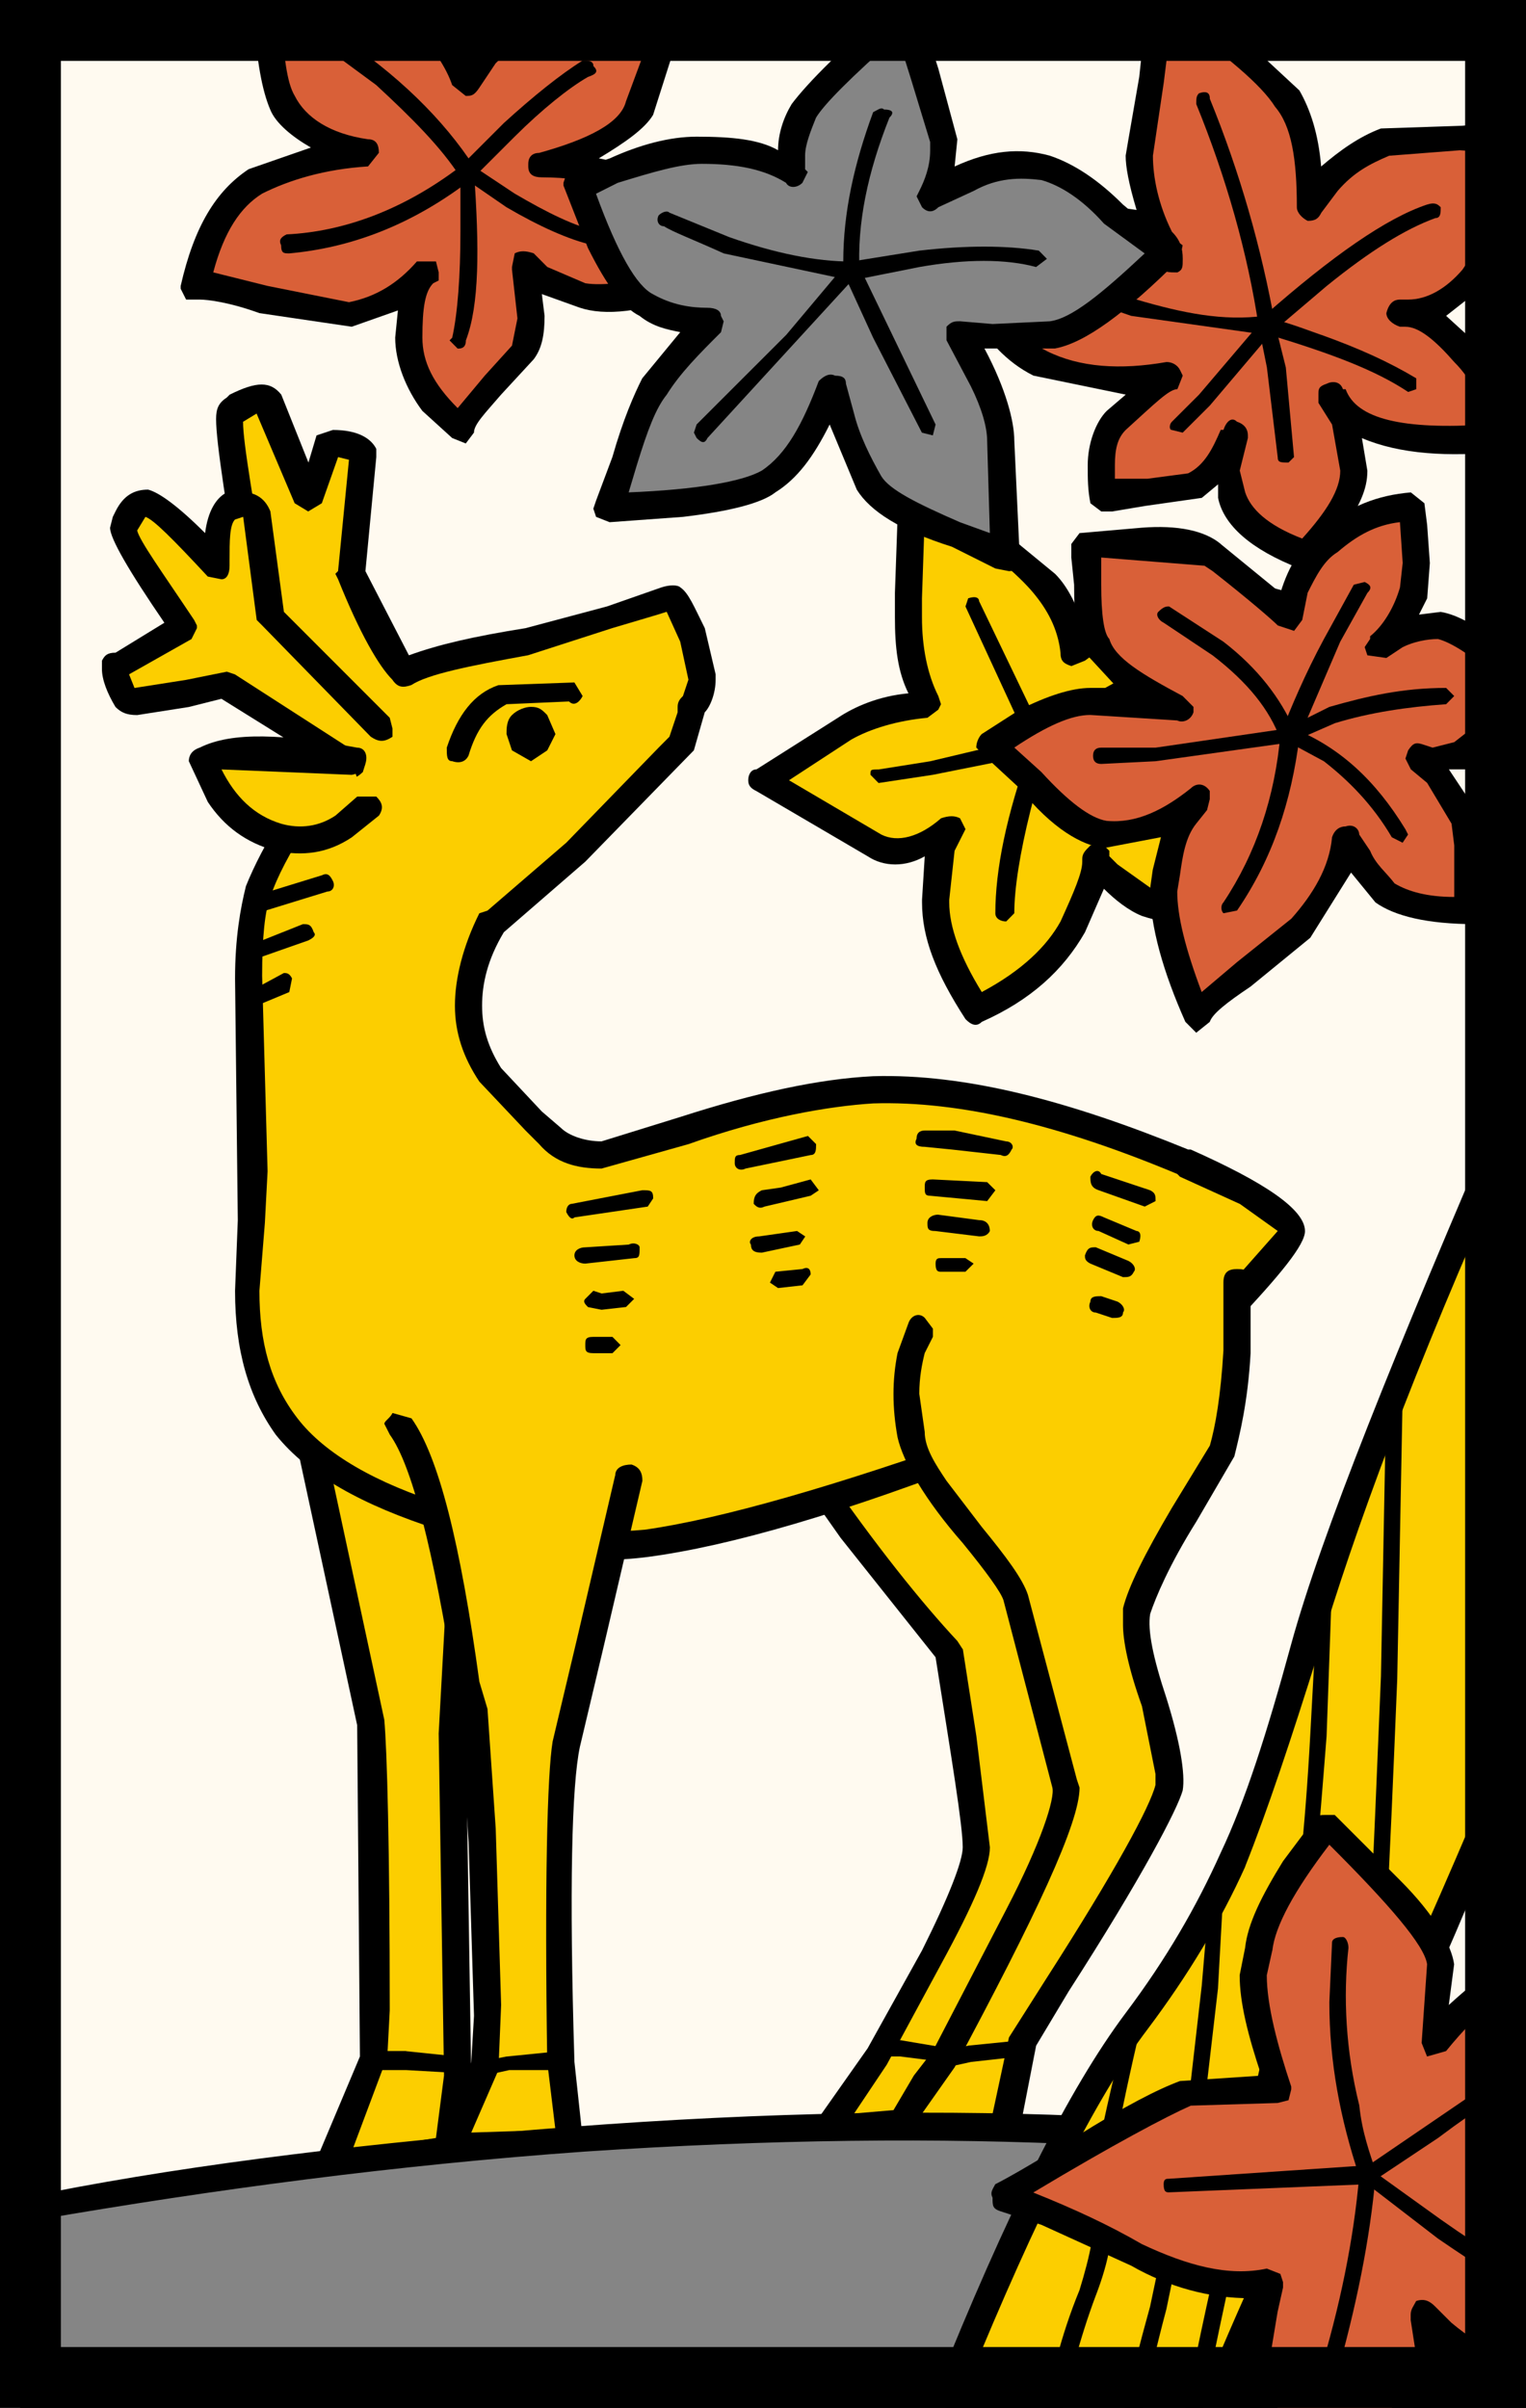 <svg xmlns="http://www.w3.org/2000/svg" width="372" height="587" viewBox="0 0 372 587"><path fill="#fffaf0" d="M0 0h372v587H0z"/><path fill="#D96038" d="M142.02 72.37c5.95 1.32 14.56.66 27.14-4.64-2.65-5.3-5.96-11.25-9.93-17.87-3.3-4.63-7.95-7.27-16.55-8.6l-10.6-1.32c13.25-3.32 21.2-7.95 23.84-13.24l9.93-28.47-15.23.66c-7.94 0-13.9 1.32-18.53 3.97-5.3 2.64-9.94 6.62-13.92 11.25l-4.63 5.96c-1.32-5.3-4.63-9.93-9.93-15.24C99 .2 85.08-4.42 63.9-7.73l1.33 14.56c.66 7.94 1.98 14.56 3.3 17.87 3.98 6.62 10.6 10.6 20.53 12.58-10.6.66-19.86 3.3-26.48 7.28-7.28 3.98-11.92 12.58-15.23 25.82l17.87 2.65L85.75 77c7.28-1.98 13.24-5.3 17.87-10.6l-1.32 3.32c-2 3.3-2.65 7.28-2.65 12.58 0 5.96 1.98 10.6 5.96 15.9l6.63 6.6c0-2.64 2.64-5.3 6.62-9.26l9.26-9.27c2-4.63 2-11.92 0-21.18l4 1.97 9.92 5.3z"/><path d="M60.6-7.73v1.33C61.9-4.42 61.9-1.1 61.9 4.2c.66 10.57 1.98 17.86 3.97 22.5 1.3 3.3 5.3 6.62 9.92 9.27L60.6 41.25c-7.95 5.3-13.25 13.9-16.56 28.47v.66l1.33 2.65h3.3c2 0 7.3.66 14.57 3.3l22.5 3.32L97 75.68l-.66 6.62c0 5.96 2.65 12.58 6.62 17.87l7.28 6.62 3.3 1.32 2-2.65c0-2 2.64-4.64 6.62-9.27l7.94-8.6c2-2.65 2.65-5.96 2.65-10.6l-.66-5.3 9.25 3.32c5.96 1.98 15.23 1.33 28.47-3.98l2.65-1.97v-2.64l-10.6-18.56c-3.3-4.62-8.6-7.93-15.88-9.26 6.6-3.97 11.24-7.27 13.23-10.6l9.27-29.1.66-.67-1.33-1.98-3.3-1.34-9.27.68c-9.93-.67-18.54 1.33-24.5 4.64-7.28 3.3-12.57 7.27-16.54 13.24l-8.6-11.26C102.3-1.1 95-4.42 83.1-7.06l-19.2-3.98c-1.32-.67-1.98 0-3.3 1.33v1.97zm100.6 9.26l-8.6 23.17c-1.32 5.3-9.26 9.27-21.18 12.58-1.98 0-2.64 1.33-2.64 2.65v.66c0 1.98 1.32 2.64 3.3 2.64 12.58 0 20.53 3.3 23.84 8.6l8.6 13.9c-9.93 3.32-17.87 3.98-21.84 3.32l-9.27-3.97-3.3-3.32c-2-.67-3.3-.67-4.63 0l-.67 3.3v.67l1.33 11.9-1.33 6.63-6.62 7.3-6.62 7.93c-5.96-5.95-8.6-11.25-8.6-17.2 0-7.3.66-11.26 2.64-13.24l1.33-.67v-2l-.66-2.64h-4.65c0 .66 0 .66 0 0-4.63 5.3-9.93 8.6-16.55 9.93L65.22 69.7l-13.24-3.3c2.65-9.94 6.62-15.9 11.92-19.2 6.62-3.32 15.22-5.97 25.82-6.63l2.64-3.32c0-1.98-.66-3.3-2.64-3.3-9.27-1.33-15.23-5.3-17.88-10.6-1.98-3.3-2.65-9.93-3.3-19.2v-7.94C85.73-.46 97 3.52 100.96 6.84c4.63 4.62 7.94 9.92 9.27 13.9l3.3 2.64c1.33 0 2 0 3.32-2l3.97-5.94c3.97-3.98 7.94-7.3 12.58-9.93 4.64-1.98 11.92-3.3 21.85-3.3l5.96-.67z"/><path d="M81.78 8.15l-2.65.67-.66 1.32.66 1.32 12.58 9.27c8.6 7.95 15.9 15.23 20.53 22.5V56.5c0 10.6-.67 19.86-2 25.82l-.65.66 1.98 2c.67 0 2 0 2-2 3.3-8.6 3.3-22.5 1.98-41.04V40.6C108.24 29.33 97 18.07 81.77 8.14z"/><path d="M144.66 16.1c0-1.33-1.32-1.33-2.64-1.33-5.3 3.3-11.92 8.6-19.2 15.23l-10.6 10.6c-13.9 10.58-28.46 15.88-42.36 16.54-1.33.66-1.98 1.33-1.33 2.65 0 1.98.67 1.98 2 1.98 14.55-1.33 29.78-6.62 45-18.54l9.94-9.93c6.62-6.6 13.23-11.9 17.87-14.55 2-.67 2.65-1.33 1.32-2.64z"/><path d="M115.54 40.6h-3.3c0 1.32 0 2.64.65 2.64l10.58 7.28c7.94 4.64 15.23 7.95 21.18 9.27 1.33.65 2 0 2.65-1.33l-1.3-2c-5.97-1.3-12.6-4.62-20.53-9.26l-9.93-6.6z"/><path fill="#FCCE00" d="M280.37 220.65c6.62 2.65 17.2 2.65 30.45 0-2.65-13.24-5.96-21.84-7.94-25.8l-11.25-7.3-9.27-3.97 14.56-4.63c4.63-2.65 10.6-13.24 17.2-31.1-11.9-3.32-20.5-5.3-27.8-3.32-4.63 1.32-9.92 3.3-15.88 7.94l-8.6 6.62c-.67-6.63-3.32-12.6-7.3-17.22l-18.52-15.23-13.9-9.93v7.95l-.67 20.52c-.66 10.58.67 19.18 4.64 26.47-7.95.66-14.57 2.64-20.53 5.95L185.7 190.2l27.15 15.9c5.96 2.64 12.58 1.3 19.2-3.98l-2 3.97c-1.3 4.62-1.97 8.6-1.97 13.23 0 7.94 3.3 16.55 10.6 27.14 10.58-4.63 18.53-11.9 23.16-20.52 3.97-8.6 5.96-13.9 5.3-16.55l2.64 3.3c2.65 3.32 5.96 5.97 10.6 7.95z"/><path d="M314.8 144.53c-11.92-3.3-21.85-5.3-29.8-3.3-5.3 1.3-12.57 5.28-20.52 11.9-1.98-5.3-3.97-9.93-7.28-13.24l-18.53-15.23-14.56-10.6-3.3-.66c-1.33 1.34-2 2-2 3.32V126l-.65 18.53v5.95c0 7.3.66 13.24 3.3 18.54-7.27.66-13.23 3.3-17.2 5.96l-19.86 12.58c-1.34 0-2 1.32-2 2.64 0 1.33.66 2 2 2.65l27.13 15.9c3.97 2.64 9.27 2.64 13.9 0l-.66 10.58v.66c0 8.6 3.3 17.2 10.6 28.46 1.3 1.32 2.64 1.98 3.96.66 11.92-5.3 19.86-12.58 25.16-21.85l4.62-10.6c2.65 2.66 5.96 5.3 9.27 6.63 7.94 2.65 19.2 3.3 33.1.66l1.97-1.98.67-1.32v-1.33c-2.65-13.9-5.96-22.5-8.6-26.48-2-2.65-6.63-5.96-13.9-8.6l6.6-2c5.97-3.3 11.93-14.55 18.54-33.1l.67-1.3-.67-1.34-2-1.97zm-27.8 3.3l22.5 2c-5.3 15.88-10.6 24.5-13.9 25.8l-13.9 5.3c-2 0-2.65 1.33-2.65 2.65 0 2 .66 2.65 2.65 3.3 3.3.68 6.62 2.66 10.6 4.65 4.62 1.98 6.6 3.97 7.93 5.3l6.62 20.5H281.7l-9.27-6.6-2-2v-1.32c-1.3-1.3-1.97-1.97-4.62-1.3-1.32 1.3-1.98 1.98-1.98 3.3v.66c0 2.65-1.98 7.28-5.3 14.57-3.3 5.95-9.26 11.9-19.2 17.2-5.3-8.6-7.93-15.88-7.93-21.84v-.67l1.3-11.92 2.66-5.28-1.33-2.65c-1.32-.66-2.64-.66-4.63 0-5.3 4.64-10.6 5.96-14.56 3.97l-22.5-13.24 15.2-9.93c4.65-2.64 11.27-4.63 18.55-5.3l2.64-1.98.66-1.33-.66-2c-2.65-5.28-3.98-11.9-3.98-19.2v-4.62l.67-19.86v-2.66c15.22 9.93 23.17 17.2 26.48 21.2 3.3 3.96 5.96 8.6 6.62 14.55 0 1.98.67 2.64 2.65 3.3l3.3-1.32 7.3-5.3c5.95-4.63 10.6-6.62 15.22-7.94z"/><path d="M238.67 146.5c0-.65-.67-1.3-2.65-.65l-.66 2 15.88 34.4c-5.95 16.56-8.6 29.8-8.6 40.4 0 1.3 1.32 1.98 2.65 1.98l1.97-2c0-5.95 1.33-14.55 3.97-25.15l3.98-15.22v-1.32l-16.55-34.43z"/><path d="M294.27 159.75c-.66-1.32-1.98-2-2.64-1.32-13.9 3.97-26.48 10.6-39.72 21.18l-25.15 5.97-12.58 2c-1.98 0-1.98 0-1.98 1.3l1.97 2 13.24-2 26.5-5.3.65-.65 10.6-7.94c9.26-5.96 17.87-10.6 27.14-12.58 1.97 0 1.97-1.32 1.97-2.65z"/><path d="M285.67 204.1c1.32-.66 1.32-1.98 0-2.64l-18.54-13.24-12.58-7.95-2.64.66c-1.32.67-.66 1.33 0 2.65l12.58 7.28 19.2 13.24c.66 1.33 1.32 1.33 2 0z"/><path fill="#FCCE00" d="M114.2 360.34l-40.37-17.22 16.55 76.13.67 83.4-10.6 25.16 28.47-3.3 2.64-18.53-1.32-83.4 3.97-62.23z"/><path d="M117.53 360.34l-2-3.3-40.37-17.23-3.3.67-1.34 2.65v.67l16.55 76.77.67 80.76-10.6 25.16v3.3l3.3 1.32 29.8-3.32c1.32 0 2-1.3 2-3.3l2.63-18.53-1.32-83.42 3.98-62.2zm-39.06-11.92l31.77 13.9-3.3 60.24 1.3 83.4-1.97 15.23-20.52 3.3 7.94-21.18.66-.66.66-12.58c0-39.72-.66-63.55-1.33-70.83l-15.23-70.83z"/><path fill="#FCCE00" d="M253.23 342.45l-58.26 13.24 12.58 17.2c9.27 13.25 17.2 23.18 23.83 29.8l3.3 20.52 3.32 27.14c0 3.3-3.97 12.58-10.6 26.48l-13.23 24.5-12.58 17.87 31.1-2.64c25.83-41.04 39.07-66.85 39.73-78.12 0-7.94-2.65-25.8-9.27-54.93l-9.93-41.05z"/><path d="M255.88 341.14c0-2-1.33-2.65-3.97-2l-57.6 13.25c-1.3 0-1.97.65-2.64 1.98v1.3l.67 1.35 12.57 17.86L228.07 404c3.98 25.16 6.62 41.04 6.62 46.34 0 3.3-3.32 11.92-9.94 25.16l-13.24 23.83-12.58 17.87c-.66.66-.66 2 0 3.3 0 1.33 1.33 2 2.65 2l31.77-2.65 1.98-2c26.48-41.03 39.72-67.5 40.4-79.43 0-7.94-2.66-25.8-8.62-54.27l-11.25-43.03zm-21.2 60.9l-1.3-2c-8.62-9.26-19.87-23.16-33.1-42.35l50.3-11.27c11.92 47.66 18.54 78.1 18.54 90.03v1.32c-.66 10.6-13.24 35.75-37.74 75.47l-23.17 1.98 7.96-11.9 13.24-24.5c7.94-14.57 11.9-23.84 11.9-28.47l-3.3-27.14-3.3-21.2z"/><path fill="#FCCE00" d="M304.2 290.83l-15.22-7.3c-29.8-11.9-54.95-18.52-76.13-17.86-11.92.66-28.47 4.63-50.3 11.25-13.92 5.3-23.85 4.64-29.14 0-6.6-6.62-11.9-11.9-15.22-17.87-5.96-9.93-4.63-21.85 2-34.42 7.93-5.3 14.55-10.6 19.85-17.22l26.48-26.47 2-8.6c1.98-1.33 2.64-3.3 2.64-7.28l-2.65-10.6-4.64-8.6c-1.32 0-5.96 1.32-14.56 4.63l-20.53 5.96c-15.22 2.65-25.15 4.64-29.78 7.95-4-5.3-8.62-13.25-13.92-24.5l2-13.9 1.3-15.9-4.62-1.98h-3.3l-5.3 13.24L65.2 98.2H60.6l-4.64 1.97c-.67.66 0 8.6 3.3 24.5l3.32 24.5 27.8 26.47c-14.56 17.2-23.83 31.1-27.8 41.7-2 5.96-2.65 16.55-2 32.44l1.34 35.75-1.33 31.78c0 12.58 3.3 22.5 9.26 29.8 7.28 9.93 20.52 17.2 38.4 23.17 18.53 5.95 34.42 7.27 49.64 5.95 19.2-2.65 47.67-10.6 84.08-24.5l56.27-31.77c10.6-10.6 16.54-17.2 16.54-19.86 0-2.65-3.98-5.3-10.6-9.27z"/><path d="M290.3 280.23h-.66c-29.13-11.9-54.28-18.53-76.8-17.87-13.23.66-28.46 3.97-47 9.93l-19.2 5.95c-3.96 0-7.93-1.33-9.92-3.3l-4.63-3.98-9.94-10.6c-3.3-5.3-4.63-9.93-4.63-15.22 0-5.3 1.32-11.26 5.3-17.88l19.85-17.2 26.48-27.15 2.65-9.27c1.33-1.32 2.65-4.63 2.65-7.94v-1.32l-2.64-11.25c-2.64-5.3-3.97-8.6-5.95-9.93-.66-.66-2.65-.66-4.64 0l-13.23 4.63-19.86 5.3c-12.56 2-21.17 3.97-28.45 6.62l-10.6-20.52 2.65-27.8v-2c-1.32-2.64-4.63-4.62-10.58-4.62l-3.98 1.33-1.98 6.62-6.62-16.55c-2.65-3.3-5.96-3.3-12.58 0l-.66.66c-2 1.33-2.65 2.65-2.65 5.3 0 5.96 2.65 21.84 6.62 47l1.32 2 25.15 24.48c-13.9 17.2-21.85 30.45-25.82 40.38-1.32 5.3-2.65 12.58-2.65 22.5l.67 58.93-.67 17.2c0 14.57 3.3 25.83 9.93 35.1 7.96 9.92 21.2 17.2 39.73 23.16 18.54 6.63 35.75 8.6 50.97 6.63 19.86-2.64 47.67-10.6 84.74-25.15l57.6-31.12.65-.66c11.25-11.9 17.2-19.2 17.2-22.5 0-5.3-9.93-11.92-27.8-19.87zm11.92 13.24l9.26 6.62-15.22 17.2-55.6 31.78c-37.08 13.24-64.88 21.2-83.42 23.83-14.56 1.34-30.45 0-48.32-5.94-17.2-5.3-29.8-12.58-36.4-21.2-6.63-8.6-9.28-18.52-9.28-31.1l1.33-16.55.66-12.57-1.33-47.66c0-9.27.67-15.9 2-19.2 3.3-9.93 12.57-23.83 26.47-41.04l1.32-2-1.33-2.64-26.48-25.83c-3.98-24.5-6.63-39.05-6.63-44.35l3.3-2 9.28 21.86 3.3 2 3.32-2 3.97-11.25 2.65.66-2.66 27.13-.66.66.66 1.32c5.3 13.24 9.93 21.18 13.24 24.5 1.32 1.98 2.64 1.98 4.63 1.3 4-2.63 13.92-4.62 28.48-7.27l20.52-6.62c6.62-1.98 11.25-3.3 13.24-3.97l3.3 7.28 2 9.27-1.33 3.98c-.65.66-1.3 1.33-1.3 2.65v1.32l-2 5.96-2.64 2.66-22.5 23.17-19.2 16.55-2 .66c-3.97 7.94-5.95 15.9-5.95 22.5s2 12.6 5.96 18.54l11.26 11.92 3.3 3.3c3.98 4.64 9.28 5.97 15.23 5.97l21.2-5.96c18.52-6.6 34.4-9.26 45-9.92 21.18-.66 45.68 5.3 74.14 17.2l.66.67 14.56 6.62z"/><path fill="#FCCE00" d="M224.1 323.93l-1.98 6.62c-1.33 5.95-1.33 12.57 0 19.2.66 6.6 5.3 13.23 12.57 21.83 7.28 8.62 11.25 14.57 12.57 17.88l12.58 45.67c1.32 3.3-3.3 13.9-11.92 33.1L230.06 502l-4.63 5.95-6.62 10.6h26.5l3.96-20.53 17.87-28.46c10.6-17.88 16.55-29.78 17.87-33.76 0-3.3-.66-10.6-3.97-21.2-3.3-10.58-5.3-17.85-3.97-21.83 1.32-4.64 3.97-11.26 9.93-19.86l10.58-19.18c1.33-4.64 3.3-13.24 3.97-24.5v-16.55l-77.45 11.26z"/><path d="M304.86 312.67c0-2.65-.66-3.3-3.3-3.3-2 0-3.32.65-3.32 3.3v16.55c-.66 11.26-1.98 18.54-3.3 23.17l-9.28 15.22c-6.62 11.24-10.6 19.2-11.9 24.48v3.98c0 3.98 1.3 10.6 4.62 19.86l3.3 16.55v2.63c-1.3 5.3-9.92 21.2-26.47 47l-9.25 14.57-3.98 18.54h-17.2l7.93-11.26c19.86-37.07 30.46-59.58 30.46-68.18l-.67-2-11.92-45c-1.33-3.98-5.3-9.27-11.26-16.56l-8.6-11.25c-2.65-3.98-5.3-7.95-5.3-11.93l-1.32-9.26c0-3.97.66-7.28 1.32-9.92l2-3.98v-1.98l-2-2.65c-1.32-1.32-3.3-.66-3.97 1.32l-2.65 7.27c-1.32 6.62-1.32 13.24 0 20.53 1.33 5.95 6.62 15.22 15.9 25.8 5.95 7.3 9.26 11.93 9.92 13.92l11.92 45.67c.66 2.64-2.65 13.23-11.26 29.78L227.4 500l-4.62 5.96-6.62 11.25c-.67.67-.67 2 0 2.66l2.64 2h26.48l3.3-2.66 4-20.52 7.93-13.24c17.88-27.8 26.5-44.36 27.8-48.98.67-3.98-.65-11.92-3.96-22.5-3.3-9.94-4.63-16.57-3.97-20.53 1.32-3.98 4.63-11.93 11.25-22.5l9.27-15.9c1.3-5.3 3.3-13.24 3.96-25.16v-17.2z"/><path fill="#FCCE00" d="M138.04 425.2l15.23-64.86L97 347.1c5.3 6.62 9.27 19.2 13.24 38.38l5.3 31.78 2.64 43.03c.67 25.15.67 39.7 0 43.02l-7.94 19.86h11.25l17.2-2-1.98-18.52c-.66-43.7-.66-70.17 1.32-77.46z"/><path d="M149.96 359.67l-9.27 39.72-5.97 25.14c-1.32 7.95-1.98 34.43-1.32 78.12l2 16.55-20.52.67 6.62-15.23.66-15.88-1.32-43.03-2-29.13-1.98-6.62c-4.63-33.76-9.93-54.94-16.55-64.22l-4.62-1.3c-.66 1.3-2 1.97-2 2.64l1.34 2.64c5.3 7.3 10.6 27.8 15.9 61.57l1.3 7.28 2 30.46 1.32 42.36-.67 11.26-7.94 19.86V525.84c1.32.65 2 .65 3.3.65l29.14-2c1.98 0 2.65-1.32 2.65-3.3l-2-18.54c-1.3-42.37-.65-67.53 1.33-76.8l5.96-25.15 9.28-39.7c0-2-.66-3.32-2.65-3.98-1.98 0-3.97.67-3.97 2.65z"/><path fill="#FCCE00" d="M36.1 122.68c-2 0-3.3 0-3.97 2l-2 3.3c-.65 1.32 2 5.3 6.63 13.23l7.95 11.27-15.88 9.93c-2.65 0-1.33 2.65 1.98 7.94l11.26-1.32 13.24-2 30.45 19.2 6.62-8.6-26.48-26.47L62.57 126c-.66-1.33-1.98-2.66-2.65-3.32l-3.97.66c-1.98.66-2.65 2.65-3.3 7.95v6.6C44.03 128 38.08 122.7 36.1 122.7z"/><path d="M33.45 129.3l2-3.3c1.97.65 6.6 5.3 15.2 14.55l3.33.67c1.32 0 1.98-1.33 1.98-3.3v-1.34c0-4.63 0-8.6 1.32-9.93l2-.66 3.3 25.15 1.32 1.32 26.48 27.14c2 1.33 3.3 1.33 5.3 0v-1.98l-.67-2.64-25.8-25.82-3.3-24.5c-1.33-3.3-3.98-5.3-9.28-4.63H55.3c-2.65 1.33-4.64 4.64-5.3 9.93-6.62-6.62-11.25-9.93-13.9-10.6-3.3 0-5.96 1.33-7.94 5.3L27.5 126l-.67 2.64c0 2.65 4.64 10.6 13.24 23.17l-11.9 7.3c-2 0-2.66.65-3.32 1.97v2c0 2.64 1.32 5.95 3.3 9.26 1.33 1.32 2.66 1.98 5.3 1.98l12.58-1.97 7.95-2 29.78 18.55c2 1.32 3.32.66 4.64-.66.66-2 .66-3.3-1.33-4.64l-29.8-19.2-1.97-.66-9.93 2-12.58 1.97-1.33-3.32 15.22-8.6 1.32-2.65v-.66l-.67-1.33c-7.94-11.9-13.24-19.2-13.9-21.84z"/><path fill="#FCCE00" d="M89.06 196.16l-3.3-10.6-13.25-2.64-23.16 2 3.97 7.93c3.98 5.96 8.62 9.27 13.9 11.25 6.63 1.33 11.93 0 16.56-2.64l5.3-5.3z"/><path d="M89.06 186.23c.66-1.98 0-3.97-2-3.97-17.86-3.3-30.44-3.97-38.38 0-2 .66-2.65 2-2.65 3.3l4.63 9.94c3.98 5.96 9.27 9.93 16.55 11.92 6.63 1.32 12.6.66 18.55-3.3l6.62-5.3c1.32-2 .66-3.32-.66-4.64h-4.63l-5.3 4.63c-3.96 2.66-8.6 3.32-13.23 2-6.62-2-11.25-6.62-14.56-13.24l31.77 1.32 2.65-.66.66-2zM140.03 166.37l-18.54.66c-5.96 2-9.94 7.3-12.58 15.23 0 2 0 3.3 1.32 3.3 2 .67 3.3 0 3.97-1.32 2-6.62 4.65-9.93 9.28-12.57l15.23-.67c1.33 1.33 2.65 0 3.32-1.32l-2-3.3z"/><path d="M135.4 178.95l-2-4.63c-1.3-1.33-1.98-2-3.96-2-1.33 0-3.3.67-4.64 2-1.32 1.32-1.32 3.3-1.32 4.63l1.32 3.97 4.64 2.65 3.97-2.65 2-3.97zM81.11 214.7c-.65-1.33-1.3-2-2.63-1.33l-17.2 5.3c-1.34.66-2 1.98-1.34 3.3.66.67 1.33.67 2.65.67l17.2-5.3c1.33 0 2-1.32 1.33-2.64zM61.92 233.9l13.23-4.64c1.33-.66 2-1.32 1.33-2-.66-1.97-1.32-1.97-2.65-1.97l-13.24 5.28c.66-.66 1.98 0 1.98 1.33l-.66 2zM71.2 238.53c-.68-1.33-1.34-1.33-2-1.33l-8.6 4.64c1.32 0 1.32 0 1.98.66v2.65l7.94-3.3.67-3.32zM159.23 292.15c0-2-.66-2-2.65-2l-17.2 3.32c-.67 0-1.34.67-1.34 2 .67 1.3 1.33 1.98 2 1.3l17.86-2.63 1.33-2zM155.92 304.07c0-.67-1.33-1.34-2.65-.67l-10.6.67c-1.32 0-2.64.66-2.64 1.97 0 1.34 1.32 2 2.65 2l11.9-1.33c1.34 0 1.34-.65 1.34-2.63zM154.6 316.64l-2.65-1.98-5.3.66-2-.66-1.97 1.98c-.66.67 0 1.33.66 2l3.3.65 5.97-.67 2-2zM149.3 325.9h-4.64c-1.98 0-1.98.67-1.98 2 0 1.3 0 1.98 1.98 1.98h4.64l1.98-1.98-1.98-2zM198.94 278.9l-1.98-1.98-16.55 4.64c-1.3 0-1.3.66-1.3 1.98 0 1.33 1.3 2 2.63 1.33l15.9-3.3c1.3 0 1.3-1.34 1.3-2.66zM199.6 290.16l-1.98-2.64-7.28 1.98-4.63.66c-1.32.67-1.98 1.33-1.98 3.3.66.68 1.32 1.34 2.65.68l11.25-2.65 2-1.34zM196.3 301.42l-2-1.33-9.26 1.32c-1.98 0-2.64 1.3-1.98 1.98 0 1.33.66 1.98 2.65 1.98l9.27-1.98 1.33-1.98zM197.62 310.7c0-1.34-.66-2-1.98-1.34l-6.62.66-1.33 2.65 1.98 1.33 5.96-.67 1.98-2.64zM225.43 275.6c-1.33 0-2 .66-2 2-.65 1.3 0 1.97 2 1.97l6.6.66 11.93 1.33c1.32.66 2 0 2.65-1.33.67-.66 0-1.98-1.32-1.98l-12.57-2.65h-7.27zM227.4 287.52c-1.97 0-1.97.66-1.97 1.98 0 1.33 0 2 1.32 2l13.9 1.3 2-2.64-2-1.98-13.24-.66zM228.74 296.1c-1.33 0-2.65.68-2.65 2 0 1.32 0 2 1.97 2l10.6 1.3c.66.02 1.98.02 2.64-1.3 0-1.34-.65-2.66-2.63-2.66l-9.93-1.32zM235.35 306.7h-5.95c-.66 0-1.33 0-1.33 1.34 0 1.98.67 1.98 1.33 1.98h5.95l2-1.98-2-1.33zM281.7 292.8c0-1.3 0-1.97-1.33-2.64l-11.92-3.97c-.66-1.33-1.98-.67-2.64.65 0 1.33 0 2.65 2 3.3l11.25 4 2.64-1.34zM277.72 302.73c.66-1.98 0-2.64-.66-2.64l-7.94-3.32c-1.33-.67-2-.67-2.65.66-.66 1.32 0 2.65 1.32 2.65l7.28 3.3 2.64-.67zM276.4 310.02c.66-.66 0-1.98-1.32-2.64l-7.95-3.32c-1.32 0-1.98 0-2.65 1.98 0 .67 0 1.33 1.33 2l7.95 3.3c1.32 0 2 0 2.65-1.32zM273.75 319.95c.66-.67 0-1.98-1.32-2.64l-3.97-1.33c-1.33 0-2.65 0-2.65 1.34-.65 1.32 0 2.65 1.33 2.65l3.97 1.32c1.33 0 2.65 0 2.65-1.32zM236.02 498.7l-6.62 1.3c-1.32 0-1.32 1.33-1.32 2.66.66 1.32 1.32 1.98 2.64 1.32l5.96-1.32 11.92-1.33c1.98 0 2.64 0 2.64-1.98l-1.98-2-13.24 1.33z"/><path d="M219.47 497.36l-5.3.66c-1.32 0-1.98.66-1.32 2l2.65 1.3h3.97l10.6 1.34c1.3.66 1.97 0 1.97-1.33 1.33-1.32.67-1.98-.66-1.98l-11.9-2zM123.48 501.33l-6.62 1.33c-1.32 0-1.32.66-1.32 1.98.66 1.33 1.32 2 2.64 1.33l5.96-1.33h12.58l2-1.98-2-2.65-13.24 1.33zM99 500h-7.96c-1.32 0-1.98 1.33-1.98 2.66 0 .66.66 1.98 1.98 1.98H99l11.9.67 2.65-1.98c0-1.32 0-2-2-2L99 500.03z"/><path fill="#858585" d="M6.3 539.07l2 50.3h367.4v-56.92c-68.85-14.57-150.94-17.88-246.92-9.93-47.67 3.97-88.7 9.26-122.47 16.55z"/><path d="M130.1 519.2c-47.66 3.98-89.36 9.28-124.45 16.56-2 0-2.65 1.32-2.65 3.3l2 50.32c0 2.65.65 3.3 3.3 3.3h367.4c1.98 0 3.3-.65 3.3-3.3v-56.93c0-1.33-1.32-2.65-2.64-2.65-68.2-15.23-150.27-18.54-246.26-10.6zM9.62 541.06C52 533.77 96.34 527.8 142.68 524.5c89.36-5.95 165.5-1.98 229.7 11.26v50.3H10.95l-1.32-45z"/><path fill="#FCCE00" d="M334 505.97c13.23-23.17 27.13-56.93 43.02-100.63l-7.28-137.02c-25.82 60.24-43.03 104.6-51.64 133.7-5.95 20.54-11.25 37.75-16.55 50.33-6.62 13.23-13.9 26.47-24.5 40.38-13.9 18.53-29.12 49.65-45.67 91.35l66.2-1.32c11.26-27.8 23.83-53.62 36.4-76.8z"/><path d="M371.06 265c-1.98 0-3.3 0-3.97 2-27.15 62.88-45.02 107.23-52.3 133.7-5.96 21.86-11.26 38.4-17.22 50.98-5.95 13.24-13.24 25.82-23.17 39.06-13.9 18.54-29.1 49-46.33 92.02l.67 3.3 2.64 1.33 66.2-1.33 3.3-2c11.27-28.45 23.18-53.6 36.42-76.12 12.57-23.17 27.14-57.58 42.36-101.94l.67-1.3-7.28-136.38c0-1.33-.66-3.3-2-3.3zm-67.52 190c5.3-13.25 11.25-31.12 17.87-52.3 8.62-29.13 23.18-68.84 46.35-120.48l5.96 121.8-14.55 39.07c-11.26 26.46-20.52 46.98-27.8 61.54-12.6 21.2-24.5 46.34-36.42 74.8l-58.9 1.33c16.54-40.38 31.1-69.5 43.68-86.06 9.94-13.23 17.88-26.47 23.84-39.7z"/><path d="M323.4 384.17c-2 0-2 1.3-2 1.98l-1.97 36.4c-1.33 24.5-3.3 41.7-5.3 50.32l-5.96 26.48c-11.25 50.3-19.2 84.07-21.18 100.6l1.3 2c2 0 2.66 0 2.66-1.33 1.33-10.6 8.6-44.34 21.2-101.27l5.94-25.82c2-8.6 3.32-25.16 5.3-50.3l1.32-37.08-1.32-1.98zM296.92 458.97c-1.32 0-2 .66-2 1.98l-1.97 23.17-4.63 40.38-7.95 37.74c-5.3 19.2-7.94 31.1-7.94 35.74 0 1.33 1.32 2 2.65 2l1.98-2c0-2.64 2-15.22 7.28-35.08l7.95-38.4 4.62-39.72 1.32-23.83c.67-1.32 0-1.98-1.32-1.98zM267.13 559.6c3.3-8.62 4.64-15.9 3.3-21.2-.65-5.3 2-20.52 7.95-45.67.67-.66 0-1.33-.66-2-1.32-.65-2.64 0-2.64 1.34-6.62 25.8-9.93 42.36-8.6 47 .65 3.97-.67 10.6-3.32 19.2-4.64 11.25-7.28 22.5-9.27 33.76 0 1.98.65 1.98 1.3 1.98l2.66-1.3c2.65-11.93 5.3-22.52 9.27-33.1zM340.6 337.17c-1.98 0-2.64.65-2.64 1.97l-1.32 69.5c-2 48.34-3.3 80.78-5.3 96l1.33 2 1.98-2c2.65-15.22 3.97-47 5.96-95.32l1.33-69.5-1.32-2.65z"/><path fill="#D96038" d="M262.5 524.5l-17.22 11.26 9.27 3.3c7.95 3.32 15.9 6.63 23.17 10.6 11.26 5.96 21.85 8.6 31.78 6.62l-2 9.27c-1.3 6.62-1.97 12.58-.65 17.2l5.3 29.14 31.1-23.84c3.98-2.65 5.97-7.95 5.3-15.23l-1.32-8.6 3.98 4.63c3.98 3.3 8.6 5.96 14.57 8.6 8.6 3.3 20.52 3.3 35.08 0l-1.32-12.57c-2.65-9.28-5.96-17.23-10.6-23.18l-12.57-12.57-3.97-1.34c5.28-.64 11.9-3.95 18.52-9.92 6.62-6.62 11.26-18.52 13.9-35.74l-32.43-2.64c-3.32.66-7.96 3.97-14.58 9.93l-7.94 8.6 1.32-19.2c-.66-3.97-5.95-10.6-14.56-20.52l-13.24-12.56-7.94 9.93c-4.64 7.28-7.95 13.9-8.6 19.85-2 8.6 0 19.86 4.63 33.77l-23.18.65c-3.98 1.98-13.25 6.6-25.82 14.55z"/><path d="M243.96 539.07l9.93 3.3 21.84 9.94c9.27 5.3 19.2 7.95 29.13 7.95-1.33 5.96-2 11.25-2 15.23l1.33 8.6 4.64 27.8c0 1.33.66 2.65 1.98 3.32l3.3-.67 31.13-23.83c4.63-3.97 6.62-9.27 6.62-16.55v-1.32l12.57 7.28c8.6 3.98 21.85 3.98 37.74.67l1.98-3.3c-.66-15.23-4.63-28.47-13.24-37.74l-11.25-11.26 13.24-8.6c6.63-7.28 11.92-19.2 15.23-37.07v-.67l-.66-1.98c0-.66-1.32-1.32-1.98-1.32l-34.44-2.65c-3.97 1.32-9.93 5.3-17.87 12.58l1.3-9.93c-.65-4.64-4.62-11.92-13.23-20.53l-15.88-15.88h-2c-1.32 0-1.98 0-2.65.66l-7.94 10.6c-5.3 8.6-8.6 15.22-9.26 21.17l-1.32 6.62c0 6.62 1.98 14.57 5.3 24.5l-19.86 1.32c-5.3 1.98-13.24 5.95-25.82 13.9-10.6 6.6-16.55 9.92-19.2 11.25-.66 1.32-1.32 1.98-.66 3.3 0 2 0 2.65 1.98 3.32zm66.2-63.55c.66-5.96 5.3-14.57 13.9-25.82 14.56 14.56 23.17 24.5 23.83 29.13l-1.33 19.2 1.32 3.3 4.63-1.32c8.6-10.58 15.88-15.88 20.52-17.2l27.8 2.65c-2.64 13.9-6.62 23.83-12.57 29.8-5.3 5.94-11.26 8.6-16.56 9.25-1.98 0-2.64.67-2.64 2.65v.66l1.98 2.66 3.98 2 11.25 11.9c5.95 7.28 9.92 17.88 11.24 31.12l-31.1-1.33c-4.64-1.98-8.62-4.63-12.6-7.94l-3.96-3.96c-1.32-1.33-2.65-2-4.63-1.33-.67 1.34-1.33 2-1.33 3.32v1.33l1.33 8.6c0 5.3-1.33 8.6-3.98 11.26l-26.48 20.53-5.3-30.45 1.98-11.92 1.33-5.96v-1.32l-.65-2-3.3-1.3c-9.28 1.98-19.2-.66-30.47-5.97-7.94-4.6-16.54-8.6-26.47-12.57 19.86-11.9 32.44-18.52 38.4-21.18l21.18-.65 2.65-.67.66-2.64v-.68c-3.32-9.93-5.96-19.86-5.96-27.15l1.32-5.95z"/><path d="M379 557.6c-6.6-2.65-16.54-8.6-27.8-16.55l-16.55-11.9-.66-1.34-49 3.32c-.66 0-1.32 0-1.32 1.33 0 1.98.66 1.98 1.32 1.98l48.33-1.98 17.2 13.24c10.6 7.27 19.87 13.23 27.15 15.88 1.33.66 2 .66 2-.67l-.67-3.3z"/><path d="M327.37 472.2c-1.98 0-2.65.67-2.65 1.33l-.66 14.56c0 14.56 2.65 28.46 7.28 42.36-1.32 15.23-4.63 31.78-9.93 49v.65l2 2c.66 0 1.32 0 1.98-1.33 5.3-18.53 8.6-35.08 9.93-50.3v-1.33c-1.3-3.98-3.3-9.27-3.96-15.9-3.3-13.23-3.97-26.47-2.64-38.4 0-1.3-.67-2.63-1.33-2.63z"/><path d="M375.7 502.66c-.66-1.33-1.33-1.33-2.65-1.33-8.6 5.3-21.85 14.57-40.38 27.15-1.33.66-1.33 1.32-.66 2.64l2.65.67 15.9-10.6c10.58-7.95 19.2-13.25 24.5-15.9l.65-2.64z"/><path fill="#D96038" d="M359.15 67.73c5.3-6.62 9.26-18.53 11.25-35.74l-13.9 1.97-18.54.66c-5.95 2-10.6 5.3-13.9 9.27l-4.63 6.62c0-12.58-2-20.52-5.96-26.48-2-3.97-8.6-9.27-17.2-16.55L283-2.45c.66 6.62-1.32 19.2-4.63 37.07-1.34 7.95 0 15.9 3.96 23.84-2.65-3.3-7.95-5.3-14.57-5.3-7.3-1.32-15.23.66-22.5 4.63l-9.94 5.96 3.3 9.93c3.98 7.27 9.28 12.57 14.57 14.56 9.27 4.63 19.86 5.95 31.77 3.3l-13.23 11.26c-2.65 2.65-3.32 6.62-3.32 11.92 0 1.98 0 4.63.67 6.62l11.25-1.33 11.25-1.98c3.98-2 7.3-6.62 9.27-11.92l-1.33 3.97c-.66 3.3-.66 6.62.66 10.6 1.32 5.3 7.28 10.6 17.87 14.56 7.95-7.95 11.92-15.23 11.92-20.52 0-3.3-1.32-7.95-2.65-11.92l-1.98-4.63c2.63 5.28 9.92 7.93 21.83 8.6h18.54c.66-6.63-2.65-13.9-7.95-20.53-3.97-4.63-7.94-7.94-11.25-9.27l-5.3-.66 5.96-.66c3.97-.66 8.6-3.97 11.92-7.95z"/><path d="M285-5.1l-3.3-.65c-1.33.66-2 2-2 3.32V.22l-1.98 18.53-2.64 15.22-.67 3.97c0 2.65.68 6.62 2.66 13.24l-9.27-1.3c-7.3-1.34-15.9 0-23.84 4.6l-11.25 6.63-.66 2.66v.66l3.98 11.27c4.63 7.26 9.27 12.56 15.9 15.87l22.5 4.63-4.64 3.97c-2.65 2.65-4.63 7.95-4.63 13.24 0 3.32 0 5.97.66 9.28l2.65 2h2.65l7.95-1.34 13.9-1.98 3.97-3.3v3.3c1.32 6.62 7.94 12.57 19.85 17.2 1.33.67 2.65 0 3.32-.65l7.27-8.6c3.97-5.96 5.95-9.93 5.95-14.56L332 106.8c9.27 3.96 21.2 4.63 34.42 3.3l2.65-3.3v-.67c0-7.94-2.65-15.23-9.27-22.5L352.53 77l9.26-7.28c5.95-6.6 9.26-19.2 11.9-37.06V32l-1.3-2.65c-1.34-.67-2.66-.67-3.32 0l-12.58 1.3-19.86.67c-5.3 2-9.93 5.3-14.57 9.27-.66-7.95-2.64-13.9-5.3-18.54L298.92 5.5 285-5.1zm81.43 42.38c-3.3 14.57-6.62 23.83-9.93 28.47-3.97 4.63-8.6 7.28-13.24 7.28h-2c-1.3 0-2.63.66-3.3 3.3 0 1.33 1.33 2.66 3.3 3.32h1.34c3.3 0 7.28 3.3 11.9 8.6 4.65 4.64 6.63 9.94 7.96 15.23-20.52 1.33-31.78-1.32-34.43-8.6h-.66c-.66-2-2.65-2-3.97-1.33-2 .66-2 1.33-2 2.65v2l3.32 5.28 2 11.26c0 4.63-3.32 9.93-9.28 16.55-8.6-3.32-12.58-7.3-13.9-11.27l-1.32-5.3 1.98-7.94v-.67c0-1.32-.66-2.65-2.65-3.3-1.32-1.33-2.64 0-3.3 1.98h-.67c-1.98 4.64-3.97 8.6-7.94 10.6l-9.93 1.32h-7.93v-3.3c0-3.98.66-6.63 2.64-8.6 7.3-6.63 10.6-9.94 12.6-9.94l1.3-3.3-.65-1.34c-.66-1.32-1.98-1.98-3.3-1.98-11.26 1.98-21.2 1.32-29.14-2.65-7.93-3.96-13.23-10.58-16.54-20.5 9.94-6.63 19.2-9.94 28.47-8.62 6.62 0 11.25 2 13.9 4.63l1.32 4c1.32 1.3 2.65 1.3 4.64 1.3 1.3-.65 1.3-1.3 1.3-3.3 0-2.65-.65-4.63-2.64-6.62-3.3-6.62-4.63-13.24-4.63-18.54l2.65-17.87 1.98-15.9c13.24 9.28 21.85 16.56 25.16 21.86 3.97 4.63 5.3 12.58 5.3 24.5 0 1.32 1.32 2.64 2.64 3.3 2 0 2.65-.66 3.32-1.98l3.97-5.3c3.97-4.63 7.94-6.62 12.57-8.6l17.22-1.33 10.6.66z"/><path d="M294.93 24.04c0-1.3-.66-1.98-2.64-1.3-.67.64-.67 1.3-.67 2.63 7.28 17.87 12.57 36.4 15.22 54.28l2 9.93 2.63 21.85c0 1.32.67 1.32 2.65 1.32l1.33-1.32-2-21.85-2.64-10.6c-3.3-18.53-8.6-37.06-15.9-54.94z"/><path d="M351.2 50.52c-.66-.66-1.32-1.3-3.3-.66-9.94 3.3-23.18 12.58-39.73 27.14-9.93 1.33-19.86-.66-31.1-3.97l-15.24-4.63c-.66-.67-1.32 0-2.64 1.32-.67.66 0 2 1.3 2L275.75 77l33.1 4.64 1.32-.67 13.24-11.25c10.6-8.6 19.2-13.9 26.48-16.55 1.32 0 1.32-1.32 1.32-2.65z"/><path d="M322.08 81.64c-7.3-2.65-11.26-3.98-13.24-3.98-.67-.66-1.33-.66-1.33.67L292.3 96.2l-6.63 6.62c-.67.66-.67 2 0 2l2.64.65 6.63-6.62 14.57-17.2c15.22 4.62 25.8 8.6 33.76 13.9l1.98-.67v-2.65c-6.62-3.97-13.9-7.28-23.16-10.6z"/><path fill="#D96038" d="M314.13 150.48c-1.98-2.64-7.94-7.28-18.53-15.22-3.98-2.65-9.93-3.97-19.2-3.3l-12.58 1.3 1.33 11.27c0 5.95 0 9.93 1.98 13.24 2.65 4.63 9.27 9.93 20.52 14.56L265.8 171c-3.97 0-9.92 2-15.88 5.3l-8.6 5.3 12.57 11.9c5.3 5.97 11.24 9.28 15.88 9.94 8.6.66 15.22-2.65 21.85-8.6l-3.32 3.97c-1.97 3.98-3.3 8.6-3.96 13.9-1.98 9.28.66 20.53 7.28 35.76 2-3.3 5.3-6.62 10.6-9.93l14.56-11.92c6.62-7.27 10.6-14.55 11.25-21.83l2.65 3.97 7.28 8.6c3.98 3.3 11.92 4.64 21.85 4.64-1.98-2.65-1.98-5.96-1.98-10.6 0-5.95 0-9.92-1.32-12.57l-6.62-9.92-4.63-4.64 2.64 1.33 8.6-1.33c4.63-1.98 10.6-7.94 19.2-16.54l-11.26-7.3c-5.96-4.62-10.6-7.27-13.24-7.93l-10.6 2-4.62 3.3c4.63-3.3 7.27-7.95 8.6-13.24.66-3.3.66-7.95 0-13.24l-.66-7.96c-6.62.66-13.24 3.3-19.86 7.95-3.3 3.3-6.62 7.93-8.6 12.56l-1.33 6.62z"/><path d="M297.58 132.6c-3.97-3.3-10.6-4.62-19.2-3.96l-15.22 1.32-2 2.65v3.32l.68 6.62c0 8.6.66 13.9 2.64 16.55l7.94 8.6h-6.6c-4.65 0-10.6 1.98-17.23 5.3l-9.27 5.95c-.67.66-1.33 1.98-1.33 3.3l2 2 8.6 7.94c7.94 9.92 15.22 13.9 20.5 14.55l13.92-2.65-2 7.95-.65 4.63c0 9.27 3.3 20.52 8.6 32.43l2.65 2.66 3.3-2.65c.67-1.97 3.98-4.6 9.94-8.6l14.56-11.9 9.94-15.9 5.95 7.28c4.65 3.32 12.6 5.3 24.5 5.3 1.33 0 2.65-1.32 3.3-2.64v-.66l-.64-2.65-1.33-4.63v-8.6l-1.33-8.62-6.6-9.93h3.96c5.3-1.98 11.92-7.94 20.52-17.87l1.33-2-.66-1.3c-.66-1.33-1.32-2-2.64-2l-7.95-5.3c-7.28-6.6-12.58-9.26-16.55-9.92l-5.3.66 2-3.97.65-8.6-.66-9.28-.67-5.3-3.3-2.64c-7.95.66-15.24 3.3-21.86 9.27-4.63 3.3-7.94 8.6-9.93 15.22l-14.56-11.9zm-3.97 5.3l2 1.33c9.26 7.28 14.56 11.92 15.88 13.24l3.98 1.32 1.98-2.66 1.32-6.62c2-3.97 3.98-7.94 7.3-9.92 4.62-3.98 9.26-6.62 15.2-7.3l.67 9.94-.66 5.96c-1.32 4.63-3.97 9.27-7.28 11.92v.66l-1.33 1.98.66 2 4.63.65 3.98-2.64c2.64-1.32 5.95-1.98 8.6-1.98 2.65.66 7.28 3.3 12.58 7.94l6.62 5.3-15.23 11.9-5.28 1.34-2-.66c-1.97-.67-2.64-.67-3.96 1.32l-.66 2 1.32 2.63 3.97 3.3 5.95 9.94.66 5.3v12.57c-6.6 0-11.24-1.33-14.55-3.3-2-2.66-4.64-4.65-5.96-7.96l-2.66-3.96c0-1.32-1.32-2.65-3.3-1.98-1.33 0-2.65.66-3.32 2.64-.66 7.3-4.63 13.9-9.93 19.86l-13.25 10.6-8.6 7.28c-3.98-10.6-5.96-18.54-5.96-24.5l.65-3.97c.66-4.63 1.32-9.27 3.97-12.58l2.65-3.32.66-2.64v-2c-1.32-1.98-3.3-1.98-4.63-.65-6.62 5.28-13.24 8.6-20.52 7.93-3.98-.66-9.27-4.63-15.9-11.9l-6.6-5.97c7.93-5.3 13.9-7.95 18.52-7.95l21.2 1.34c1.3.66 3.3 0 3.96-2v-1.3l-2.65-2.66c-9.92-5.3-16.54-9.27-17.86-13.9-1.32-1.33-1.98-5.96-1.98-13.24v-6.62l25.15 2z"/><path d="M354.5 169.68l-1.97-1.98c-10.6 0-19.2 1.98-28.47 4.63l-10.6 5.3-31.76 4.63h-13.24c-1.33 0-2 .66-2 2 0 1.3.67 1.97 2 1.97l13.24-.66 33.1-4.63 10.6-4.64c8.6-2.65 17.86-3.97 27.13-4.63l1.98-2z"/><path d="M332.67 141.88l-2.65.66-7.28 13.24c-4.64 8.6-7.95 16.55-10.6 23.17-1.32 15.23-5.95 29.13-13.9 41.04-.66.65-.66 1.98 0 2.64l3.32-.66c8.6-12.58 13.24-26.48 15.22-42.37l9.93-23.16 6.63-11.9c1.32-1.34.66-2-.66-2.66z"/><path d="M285 147.84c-.66 0-1.32 0-2.64 1.32-.66.66 0 2 1.32 2.65l11.92 7.95c8.6 6.62 13.9 13.24 16.55 20.52l1.98.66 8.6 4.64c5.96 4.63 11.92 10.6 16.56 18.53l2.63 1.33 1.33-2-.66-1.3c-7.3-11.93-15.9-19.87-27.15-24.5-3.3-7.3-8.6-14.57-17.2-21.2l-13.25-8.6z"/><path fill="#858585" d="M285 60.45c-3.97-.66-8.6-3.97-13.9-9.27-5.95-5.3-11.25-8.6-15.88-9.93-6.62-1.32-13.24-1.32-19.86 2l-8.6 4.62c2.64-3.3 3.96-7.94 3.3-13.9l-4.63-16.55c-3.3-7.28-4.64-12.58-4.64-15.22-13.25 11.25-21.85 19.86-25.16 25.15-1.32 3.3-2.65 6.62-2.65 10.6l.66 3.97c-5.3-3.98-13.24-5.3-23.17-5.3-5.3 0-11.93 2-17.9 3.97l-11.9 3.96 5.3 12.58c3.97 9.27 7.28 15.23 11.25 17.2 5.3 3.32 11.25 4.65 15.88 4l-13.9 15.87c-1.32 2.66-3.97 8.62-6.62 15.9l-4.63 13.9c20.53-.66 33.77-2.64 39.72-7.28 5.95-3.3 11.25-10.6 15.22-21.84l2.65 6.62 6.62 15.88c2.63 3.98 7.93 7.3 16.54 11.26 9.93 3.97 15.22 6.62 16.55 7.28l-1.34-28.47c0-4.63-1.98-9.93-5.3-17.2l-4.63-8.6 7.28.65 15.24-.66c7.28-1.33 15.9-7.95 28.46-21.2z"/><path d="M285.67 57.8c-3.3-1.32-7.3-3.97-11.92-7.93-5.96-5.97-11.9-9.94-17.87-11.93-7.28-1.98-14.57-1.32-23.17 2.65l.67-6.63-4.63-17.2L224.1 2.2l-1.98-3.3-3.3 1.3c-13.25 11.26-21.86 19.87-25.83 25.17-2 3.3-3.32 7.28-3.32 11.25-4.64-2.65-11.26-3.3-19.86-3.3-6.62 0-13.9 1.98-21.18 5.3l-7.95 2.63-2.66 1.33-.66 1.98v.67l5.96 15.22c4.63 9.27 8.6 14.57 12.58 16.55 3.3 2.65 6.62 3.3 9.93 3.97l-9.27 11.26c-2 3.97-4.63 9.93-7.28 19.2l-3.97 10.6-.67 1.97.67 2 3.3 1.3 17.88-1.3c11.26-1.33 19.2-3.32 22.52-5.97 5.3-3.3 9.27-8.6 13.24-16.55l6.62 15.9c3.3 5.3 10.6 9.92 23.17 13.9l10.6 5.3 3.3.65c2 0 2.65-1.32 2.65-3.3l-1.33-28.48c0-4.63-1.98-12.57-7.28-22.5h17.2c7.28-1.33 17.2-8.6 30.45-21.85l.67-3.3-2.65-2zM218.8 8.82l3.32 10.6 4.63 15.2v2c0 3.97-1.32 7.28-2.65 9.93l-.66 1.32 1.33 2.65c1.32 1.33 2.64 1.33 3.97 0l8.6-3.97c5.96-3.3 11.26-3.3 16.55-2.65 4.63 1.33 9.93 4.64 15.22 10.6l9.93 7.28c-10.6 9.93-17.87 15.88-23.17 16.55l-13.9.66-7.94-.67c-1.32 0-2 0-3.3 1.32v3.3l5.95 11.26c2.63 5.3 3.96 9.94 3.96 13.25l.66 22.5-7.28-2.64c-10.6-4.62-17.2-7.93-19.2-11.24-2.64-4.63-5.3-9.93-6.62-15.23l-1.98-7.28c0-1.32-.66-1.98-2.65-1.98-1.33-.67-2.66 0-3.98 1.32-3.98 10.58-7.95 17.86-13.9 21.83-4.64 2.65-15.9 4.64-32.44 5.3l1.98-6.62c2.65-8.6 4.64-13.9 7.3-17.2 3.3-5.3 7.93-9.93 13.23-15.23l.65-2.64-.66-1.33c0-1.32-1.34-1.98-3.32-1.98-3.98 0-8.6-.67-13.24-3.3-3.98-2-8.6-9.94-13.9-24.5l5.3-2.66c8.6-2.64 15.22-4.63 20.5-4.63 8.62 0 15.24 1.32 20.53 4.63.67 1.33 2.65 1.33 3.98 0l1.32-2.64-.66-.67v-3.3c0-2.65 1.33-5.96 2.66-9.27 1.97-3.3 8.6-9.93 19.85-19.86z"/><path d="M215.5 26.7c-.67-.66-1.33 0-2.65.65-4.64 12.58-7.28 24.5-7.28 36.4v1.34l-13.9 16.54-21.85 21.84-.66 2 .66 1.3c1.33 1.34 2 1.34 2.65 0l36.4-39.7.67-.67c-.66-11.9 2-24.48 7.28-37.72 1.33-1.33.66-1.98-1.32-1.98z"/><path d="M224.1 61.1l-16.55 2.66c-8.6 0-18.53-1.98-29.8-5.96l-14.55-5.95c-.66-.67-2 0-2.65.67-.66 1.3 0 2.64 1.33 2.64 1.98 1.33 7.28 3.3 14.56 6.62l31.1 6.62 16.56-3.3c11.26-2 21.2-2 28.47 0l2.64-2-1.97-2c-7.94-1.3-17.88-1.3-29.13 0z"/><path d="M209.54 65.1c-.66-1.34-1.33-1.34-2.65-1.34-1.33 1.33-1.33 2-1.33 2.65l7.28 15.9 11.9 23.17 2.66.66.67-2.65-18.53-38.4z"/><path stroke-miterlimit="100" d="M364.58 579.58H7.42V7.42h357.16v572.16z" fill="none" stroke="#000" stroke-width="14.84"/></svg>